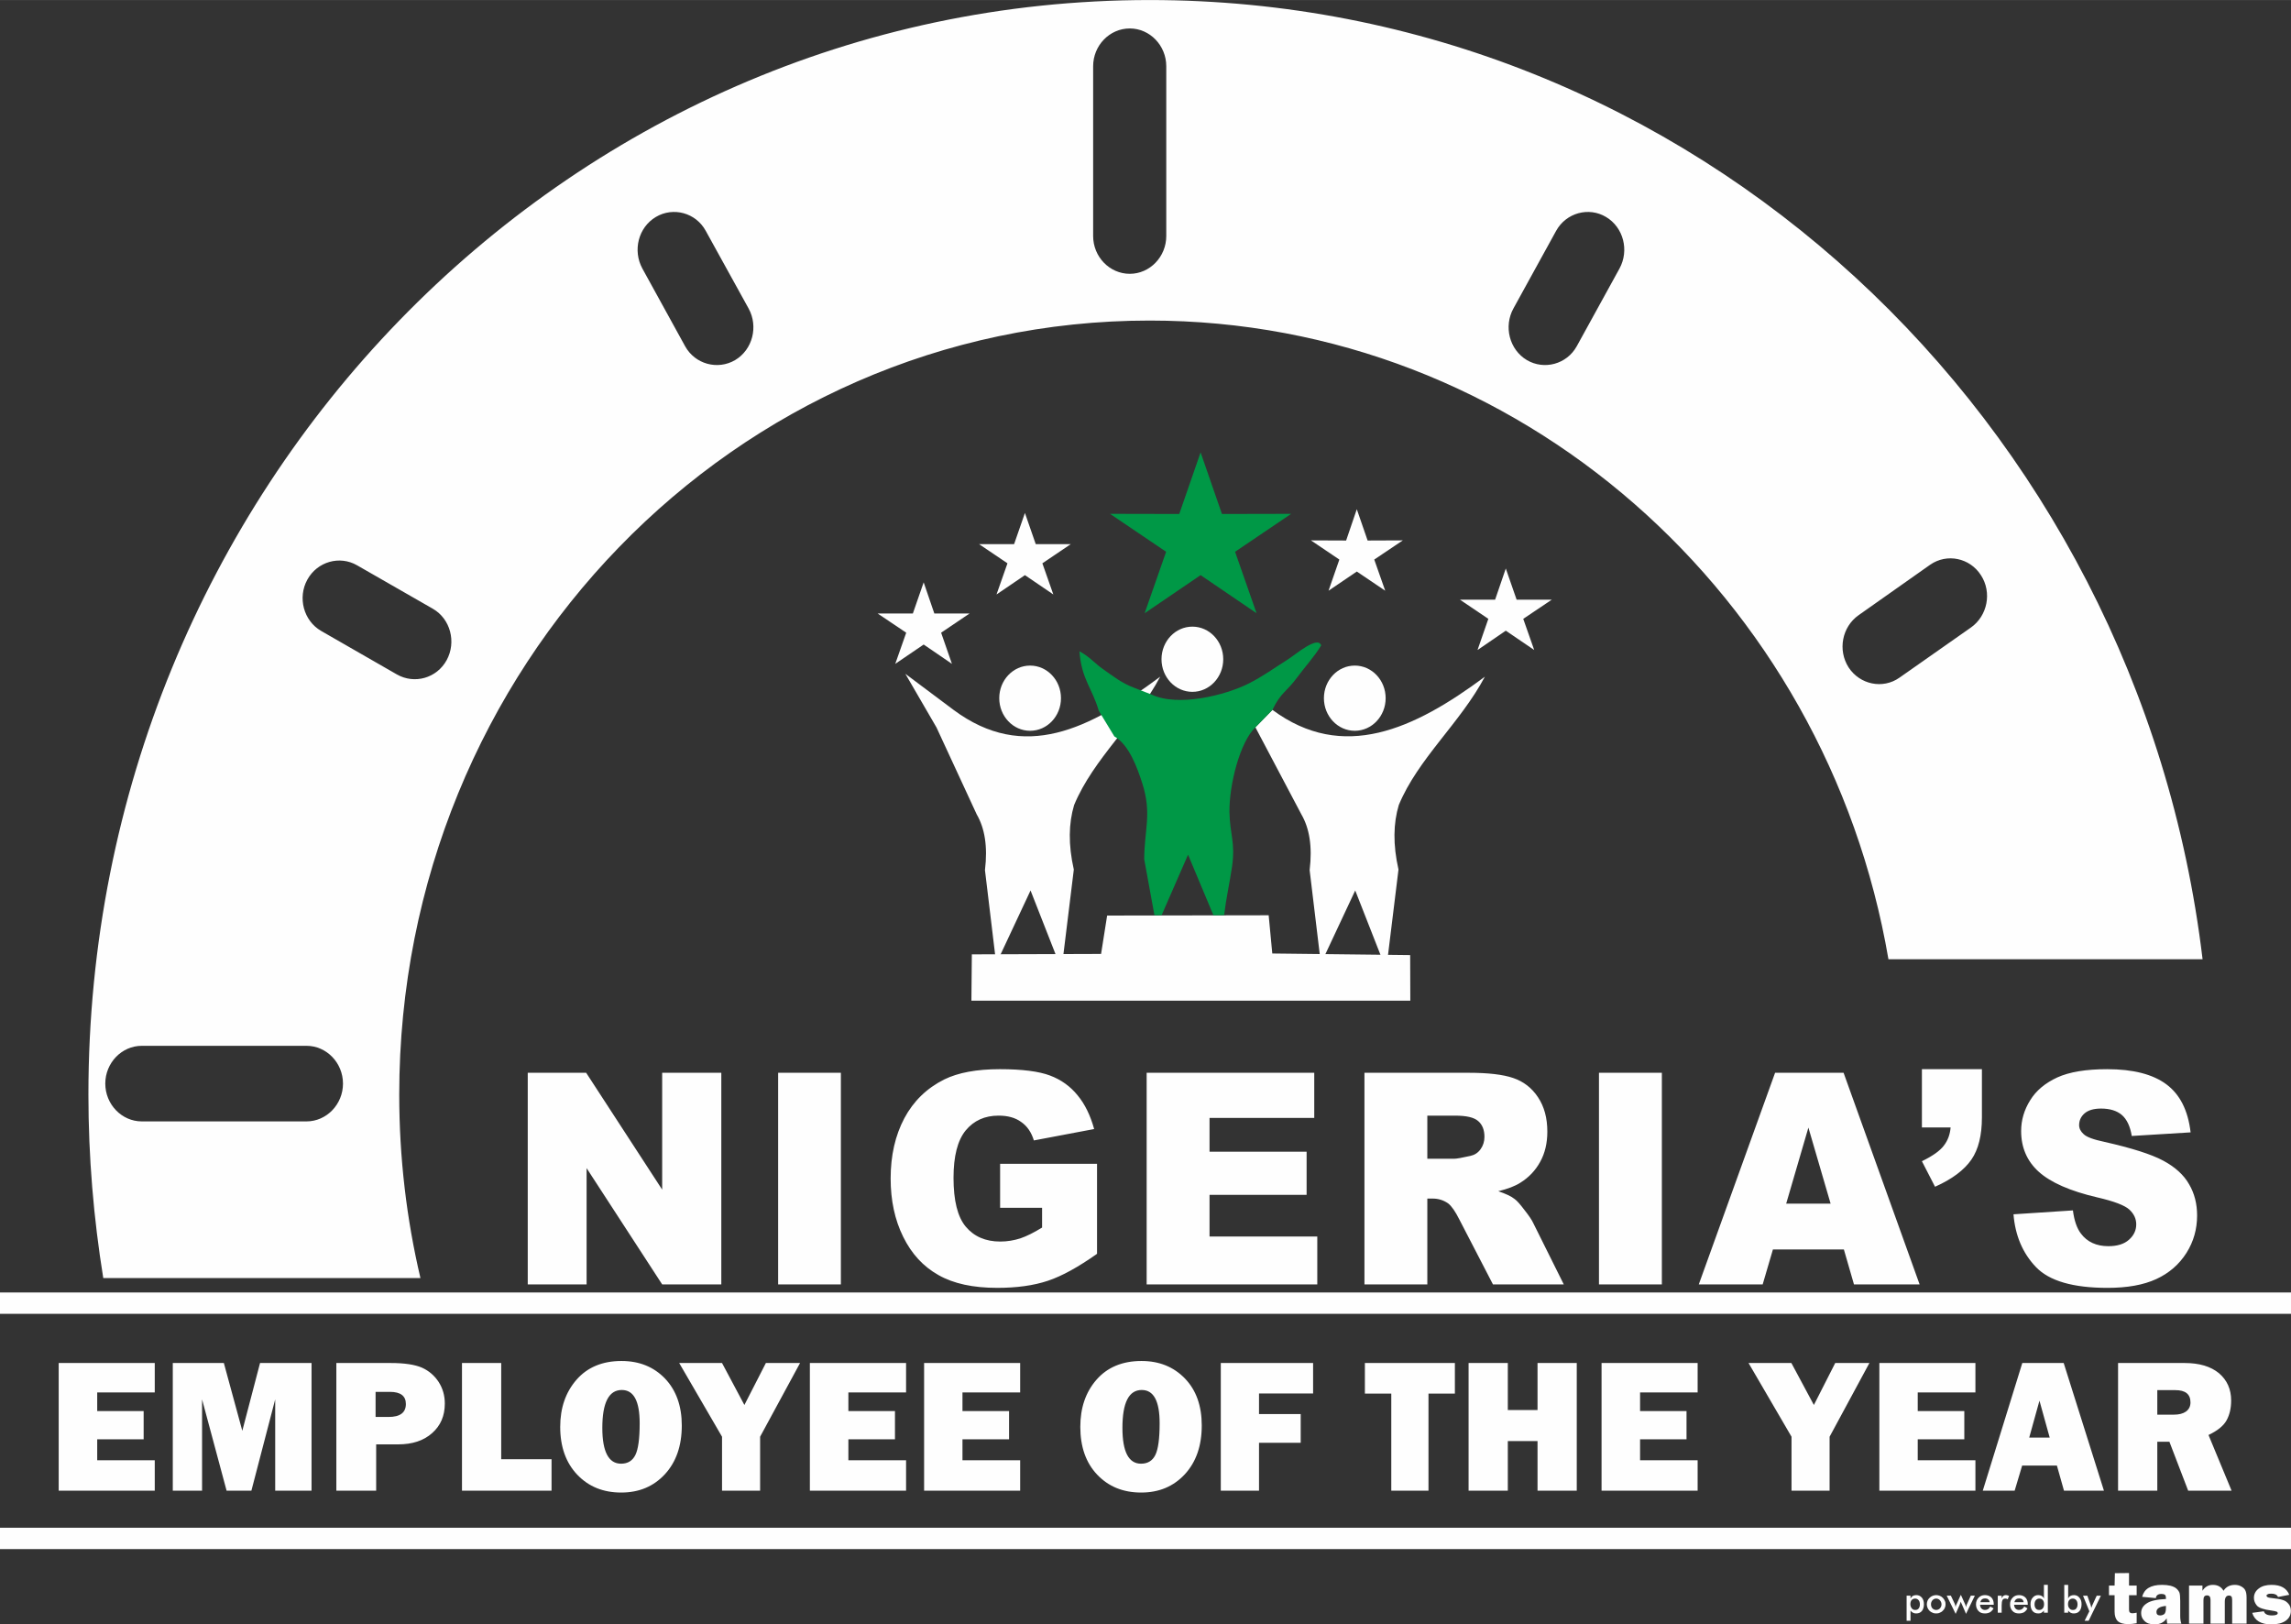 <?xml version="1.0" encoding="UTF-8"?>
<!DOCTYPE svg PUBLIC "-//W3C//DTD SVG 1.1//EN" "http://www.w3.org/Graphics/SVG/1.1/DTD/svg11.dtd">
<!-- Creator: CorelDRAW X7 -->
<svg xmlns="http://www.w3.org/2000/svg" xml:space="preserve" width="158.836mm" height="112.612mm" version="1.1" style="shape-rendering:geometricPrecision; text-rendering:geometricPrecision; image-rendering:optimizeQuality; fill-rule:evenodd; clip-rule:evenodd"
viewBox="0 0 15884 11261"
 xmlns:xlink="http://www.w3.org/1999/xlink">
 <rect x="0" y="0" width="15884" height="11261" fill="#333333" stroke="none"/>
 <defs>
  <style type="text/css">
   <![CDATA[
    .fil2 {fill:#FEFEFE}
    .fil0 {fill:#FEFEFE}
    .fil3 {fill:#009846}
    .fil1 {fill:#FEFEFE;fill-rule:nonzero}
   ]]>
  </style>
 </defs>
 <g id="Layer_x0020_1">
  <g id="_2234549668592">
   <path class="fil0" d="M7970 0c3755,0 6853,2902 7301,6650l-2178 0c-430,-2516 -2560,-4428 -5123,-4428 -2873,0 -5202,2402 -5202,5366 0,438 51,864 147,1272l-2199 0c-67,-414 -103,-839 -103,-1272 0,-4191 3294,-7588 7357,-7588zm-7240 7512l0 0c0,-144 114,-262 253,-262l1142 0c139,0 253,118 253,262l0 0c0,144 -114,262 -253,262l-1142 0c-139,0 -253,-118 -253,-262zm2367 -2936l0 0c68,-125 26,-286 -96,-356l-525 -301c-121,-70 -276,-26 -345,99l0 0c-69,125 -26,286 96,356l524 301c122,70 277,27 346,-99zm1450 -3072l0 0c121,-72 278,-29 346,96l297 538c69,125 28,286 -93,358l0 0c-121,71 -278,29 -347,-96l-296 -538c-69,-126 -28,-286 93,-358zm3286 -1307l0 0c139,0 253,118 253,262l0 1177c0,144 -114,262 -253,262l0 0c-140,0 -254,-118 -254,-262l0 -1177c0,-144 114,-262 254,-262zm3302 1307l0 0c-120,-72 -277,-29 -346,96l-296 538c-69,125 -28,286 93,358l0 0c120,71 277,29 346,-96l296 -538c69,-126 28,-286 -93,-358zm1682 3123l0 0c78,119 237,152 352,71l496 -348c115,-81 147,-244 69,-363l0 0c-77,-120 -236,-153 -352,-72l-495 349c-116,81 -147,243 -70,363z"/>
   <path class="fil1" d="M1073 10123l0 211 -666 0 0 -885 666 0 0 204 -399 0 0 129 322 0 0 196 -322 0 0 145 399 0zm1087 -674l0 885 -252 0 0 -633 -165 633 -172 0 -170 -633 0 633 -203 0 0 -885 354 0 128 470 123 -470 357 0zm448 564l0 321 -276 0 0 -885 378 0c94,0 166,11 215,32 49,22 87,55 116,99 29,45 43,95 43,150 0,85 -29,153 -88,205 -58,52 -137,78 -235,78l-153 0zm-4 -190l90 0c80,0 120,-30 120,-90 0,-56 -37,-84 -111,-84l-99 0 0 174zm1220 293l0 218 -621 0 0 -885 272 0 0 667 349 0zm483 231c-125,0 -226,-41 -305,-124 -78,-82 -118,-193 -118,-331 0,-132 38,-241 113,-327 75,-86 179,-130 312,-130 124,0 224,41 302,122 77,81 116,190 116,325 0,141 -39,253 -117,338 -79,85 -179,127 -303,127zm-1 -200c46,0 79,-20 99,-60 20,-40 30,-114 30,-220 0,-154 -41,-231 -124,-231 -90,0 -135,88 -135,263 0,165 44,248 130,248zm1241 -698l-277 511 0 374 -264 0 0 -374 -297 -511 297 0 155 291 149 -291 237 0zm735 674l0 211 -667 0 0 -885 667 0 0 204 -400 0 0 129 323 0 0 196 -323 0 0 145 400 0zm791 0l0 211 -666 0 0 -885 666 0 0 204 -400 0 0 129 323 0 0 196 -323 0 0 145 400 0zm839 224c-125,0 -226,-41 -305,-124 -78,-82 -117,-193 -117,-331 0,-132 37,-241 112,-327 75,-86 179,-130 312,-130 124,0 224,41 302,122 78,81 116,190 116,325 0,141 -39,253 -117,338 -79,85 -179,127 -303,127zm-1 -200c46,0 79,-20 99,-60 20,-40 30,-114 30,-220 0,-154 -41,-231 -124,-231 -90,0 -134,88 -134,263 0,165 43,248 129,248zm1107 -145l-289 0 0 332 -265 0 0 -885 640 0 0 211 -375 0 0 143 289 0 0 199zm886 -341l0 673 -258 0 0 -673 -183 0 0 -212 624 0 0 212 -183 0zm1028 -212l0 885 -272 0 0 -344 -206 0 0 344 -272 0 0 -885 272 0 0 326 206 0 0 -326 272 0zm838 674l0 211 -666 0 0 -885 666 0 0 204 -399 0 0 129 322 0 0 196 -322 0 0 145 399 0zm1191 -674l-276 511 0 374 -264 0 0 -374 -298 -511 297 0 156 291 148 -291 237 0zm735 674l0 211 -666 0 0 -885 666 0 0 204 -400 0 0 129 323 0 0 196 -323 0 0 145 400 0zm614 211l-49 -174 -241 0 -52 174 -221 0 274 -885 287 0 279 885 -277 0zm-241 -368l142 0 -71 -256 -71 256zm1403 368l-301 0 -130 -339 -84 0 0 339 -272 0 0 -885 462 0c102,0 181,24 238,71 56,48 84,111 84,189 0,52 -10,97 -31,136 -21,39 -63,73 -126,103l160 386zm-515 -527l116 0c34,0 62,-7 82,-21 21,-15 32,-36 32,-64 0,-57 -35,-85 -105,-85l-125 0 0 170z"/>
   <g>
    <polygon class="fil1" points="15884,9108 0,9108 0,8960 15884,8960 "/>
   </g>
   <g>
    <polygon class="fil1" points="15884,10739 0,10739 0,10591 15884,10591 "/>
   </g>
   <path class="fil1" d="M3659 7437l405 0 527 810 0 -810 410 0 0 1467 -410 0 -524 -806 0 806 -408 0 0 -1467zm1736 0l435 0 0 1467 -435 0 0 -1467zm1539 936l0 -305 672 0 0 624c-129,91 -242,154 -341,187 -99,33 -216,49 -351,49 -167,0 -303,-29 -408,-89 -105,-59 -186,-147 -244,-265 -58,-117 -87,-252 -87,-404 0,-160 32,-299 95,-418 63,-118 155,-208 277,-269 96,-47 224,-71 385,-71 155,0 271,15 348,44 77,29 141,75 191,137 51,61 89,140 115,234l-418 79c-17,-56 -46,-99 -88,-128 -41,-30 -93,-44 -157,-44 -95,0 -171,34 -228,103 -56,69 -84,178 -84,328 0,158 28,271 85,339 57,68 137,103 239,103 48,0 95,-8 139,-22 44,-15 94,-40 151,-75l0 -137 -291 0zm1016 -936l1162 0 0 313 -726 0 0 234 673 0 0 299 -673 0 0 289 747 0 0 332 -1183 0 0 -1467zm1510 1467l0 -1467 724 0c134,0 237,12 307,36 71,24 129,68 172,133 44,66 65,145 65,239 0,81 -17,151 -50,210 -33,60 -79,108 -137,144 -37,24 -88,43 -153,59 52,18 90,35 113,54 16,11 39,37 69,77 31,39 51,69 61,91l211 424 -491 0 -232 -448c-29,-58 -55,-95 -78,-113 -31,-22 -67,-34 -107,-34l-38 0 0 595 -436 0zm436 -871l184 0c19,0 58,-7 115,-20 28,-6 52,-21 70,-46 18,-25 27,-54 27,-86 0,-47 -14,-84 -43,-109 -29,-26 -82,-38 -162,-38l-191 0 0 299zm1190 -596l436 0 0 1467 -436 0 0 -1467zm1698 1225l-492 0 -71 242 -443 0 529 -1467 475 0 527 1467 -455 0 -70 -242zm-92 -318l-154 -527 -154 527 308 0zm633 -932l416 0 0 335c0,123 -24,221 -73,292 -50,72 -133,135 -252,188l-91 -177c74,-36 125,-72 152,-108 28,-36 43,-78 47,-126l-199 0 0 -404zm635 1006l412 -27c9,70 27,123 55,160 44,59 108,88 191,88 62,0 110,-15 143,-45 34,-30 50,-66 50,-106 0,-38 -15,-72 -47,-102 -32,-30 -106,-58 -222,-85 -190,-44 -325,-104 -407,-178 -81,-73 -122,-168 -122,-282 0,-76 21,-147 63,-214 41,-67 104,-119 188,-158 84,-38 199,-57 346,-57 179,0 316,35 410,105 94,70 150,180 168,333l-408 25c-11,-67 -34,-115 -68,-145 -35,-30 -83,-45 -145,-45 -50,0 -88,11 -114,33 -25,22 -38,49 -38,82 0,23 11,44 31,62 20,20 68,38 145,54 190,43 325,86 407,130 82,44 142,98 179,163 38,64 56,137 56,217 0,94 -24,181 -74,260 -50,79 -120,140 -209,181 -89,41 -202,61 -338,61 -239,0 -404,-48 -496,-144 -92,-96 -144,-218 -156,-366z"/>
   <path class="fil2" d="M9698 5581c134,-323 425,-567 597,-890 -492,366 -984,592 -1473,230l-118 121 319 604c55,95 77,221 57,386l78 649 238 -508 215 548 85 -693c-39,-173 -36,-320 2,-447z"/>
   <ellipse class="fil2" cx="9393" cy="4840" rx="214" ry="226"/>
   <polygon class="fil2" points="6738,6616 6735,6937 9778,6937 9777,6621 8821,6610 8796,6345 7676,6347 7634,6613 "/>
   <path class="fil2" d="M7447 5581c134,-323 425,-567 597,-890 -492,366 -944,593 -1433,230l-334 -250 216 372 279 603c55,95 77,221 57,386l78 649 238 -508 215 548 85 -693c-39,-173 -36,-320 2,-447z"/>
   <ellipse class="fil2" cx="7142" cy="4840" rx="214" ry="226"/>
   <ellipse class="fil2" cx="8267" cy="4570" rx="214" ry="226"/>
   <polygon class="fil2" points="10440,3941 10515,4157 10759,4157 10561,4290 10637,4506 10440,4372 10244,4506 10319,4290 10122,4157 10366,4157 "/>
   <polygon class="fil2" points="9407,3530 9482,3747 9726,3746 9528,3879 9604,4095 9407,3962 9211,4095 9286,3879 9089,3746 9333,3747 "/>
   <polygon class="fil3" points="8324,3136 8472,3563 8952,3562 8563,3825 8712,4251 8324,3987 7936,4251 8085,3825 7696,3562 8176,3563 "/>
   <polygon class="fil2" points="7106,3556 7181,3772 7424,3772 7227,3905 7303,4121 7106,3987 6909,4121 6985,3905 6788,3772 7031,3772 "/>
   <polygon class="fil2" points="6404,4037 6478,4253 6722,4253 6525,4386 6600,4602 6404,4468 6207,4602 6283,4386 6085,4253 6329,4253 "/>
   <path class="fil3" d="M7982 4814l-116 -45c-91,-34 -150,-83 -218,-130 -58,-40 -92,-86 -164,-124 15,196 87,251 134,412l108 178c101,57 158,214 194,326 67,210 14,322 13,525l71 389 50 -1 183 -419 176 420 74 -1c14,-116 39,-227 55,-336 24,-170 -15,-221 -18,-379 -2,-192 74,-487 180,-587l118 -121c58,-121 96,-122 173,-227 53,-72 118,-142 165,-220 -24,-70 -178,64 -232,98 -100,63 -171,116 -270,166 -161,81 -490,165 -676,76z"/>
   <path class="fil1" d="M13245 11121c0,12 4,22 10,29 6,8 14,11 24,11 10,0 18,-3 23,-10 6,-7 9,-16 9,-29 0,-12 -3,-22 -9,-29 -6,-7 -14,-11 -24,-11 -10,0 -18,4 -24,10 -6,7 -9,17 -9,29zm-26 115l0 -174 27 0 0 20c4,-8 9,-14 15,-18 7,-4 16,-6 25,-6 16,0 29,6 39,18 9,11 14,26 14,45 0,20 -5,36 -14,47 -10,12 -23,17 -40,17 -8,0 -15,-1 -22,-5 -6,-3 -12,-8 -17,-15l0 71 -27 0zm242 -114c0,-11 -4,-20 -11,-28 -7,-8 -16,-12 -26,-12 -10,0 -19,4 -26,12 -7,8 -10,17 -10,28 0,11 3,20 10,28 7,7 16,11 26,11 10,0 19,-4 26,-11 7,-8 11,-17 11,-28zm-102 0c0,-9 2,-17 5,-25 3,-8 8,-14 14,-20 6,-6 13,-11 21,-14 8,-3 16,-5 25,-5 9,0 17,2 25,5 8,3 15,8 21,14 6,6 11,13 14,21 4,7 5,15 5,24 0,8 -1,16 -5,24 -3,8 -7,14 -14,20 -6,7 -13,11 -21,14 -8,4 -16,5 -25,5 -9,0 -17,-1 -25,-5 -8,-3 -15,-7 -21,-13 -6,-7 -11,-13 -14,-21 -3,-8 -5,-16 -5,-24zm272 66l-27 -62c-3,-5 -4,-9 -6,-13 -1,-3 -2,-7 -3,-10 -2,5 -4,10 -5,13 -1,4 -3,7 -3,9l-28 63 -62 -126 29 0 27 57c1,3 2,6 3,10 1,4 2,9 3,14 0,-3 0,-6 1,-9 1,-3 2,-8 5,-12l29 -64 2 0 29 64c2,4 3,7 4,11 1,3 2,7 2,10 1,-4 1,-9 3,-13 1,-4 2,-7 4,-10l26 -58 28 0 -61 126zm192 -63l-95 0c1,11 4,20 10,26 6,6 14,10 24,10 9,0 16,-2 22,-6 5,-4 10,-9 15,-18l23 13c-7,12 -15,21 -25,27 -10,5 -21,8 -35,8 -19,0 -34,-5 -45,-17 -11,-12 -17,-27 -17,-46 0,-19 6,-34 18,-46 11,-12 26,-18 44,-18 19,0 34,6 45,17 10,10 16,26 16,45l0 5zm-28 -18c-1,-8 -5,-15 -10,-19 -5,-5 -13,-7 -22,-7 -9,0 -16,2 -22,7 -5,4 -9,11 -11,19l65 0zm83 -26c3,-8 7,-13 11,-17 5,-4 11,-6 18,-6 4,0 8,1 12,2 3,1 7,2 10,4l-9 23c-3,-2 -5,-3 -8,-4 -3,-1 -6,-1 -9,-1 -9,0 -15,3 -19,10 -4,8 -6,20 -6,37l0 51 -27 0 0 -118 27 0 0 19zm181 44l-95 0c1,11 4,20 10,26 6,6 14,10 24,10 8,0 16,-2 21,-6 6,-4 11,-9 16,-18l22 13c-6,12 -15,21 -24,27 -10,5 -22,8 -35,8 -19,0 -34,-5 -45,-17 -11,-12 -17,-27 -17,-46 0,-19 6,-34 18,-46 11,-12 26,-18 44,-18 19,0 34,6 45,17 10,10 16,26 16,45l0 5zm-28 -18c-2,-8 -5,-15 -10,-19 -6,-5 -13,-7 -22,-7 -9,0 -16,2 -22,7 -5,4 -9,11 -11,19l65 0zm141 14c0,-12 -3,-22 -9,-29 -6,-6 -14,-10 -24,-10 -10,0 -18,4 -24,11 -6,7 -9,17 -9,29 0,13 3,22 9,29 5,7 13,10 24,10 10,0 17,-3 24,-11 6,-7 9,-17 9,-29zm-1 -134l27 0 0 193 -27 0 0 -15c-5,7 -11,12 -17,15 -6,4 -14,5 -22,5 -17,0 -30,-5 -40,-17 -9,-11 -14,-27 -14,-47 0,-19 5,-34 15,-45 10,-12 22,-18 38,-18 10,0 18,2 25,6 7,4 12,10 15,18l0 -95zm167 134c0,12 3,22 10,29 6,8 14,11 24,11 10,0 18,-3 23,-10 6,-7 9,-16 9,-29 0,-12 -3,-22 -9,-29 -6,-7 -14,-11 -24,-11 -10,0 -18,4 -24,10 -6,7 -9,17 -9,29zm1 -134l0 95c3,-8 8,-14 15,-18 7,-4 16,-6 25,-6 16,0 29,6 38,18 10,11 15,26 15,45 0,20 -5,36 -14,47 -10,12 -23,17 -40,17 -8,0 -15,-1 -22,-5 -6,-3 -12,-8 -17,-15l0 15 -27 0 0 -193 27 0zm142 249l-28 0 33 -66 -44 -108 30 0 22 62c1,3 2,7 3,11 1,4 2,8 2,12 2,-4 4,-11 8,-20l1 -2 29 -63 29 0 -85 174z"/>
   <path class="fil1" d="M14814 10992l0 67 -53 0 0 97c0,14 3,22 8,24 4,3 10,4 15,4 8,0 18,-2 30,-4l0 73c-21,4 -41,6 -60,6 -32,0 -56,-7 -71,-20 -14,-14 -22,-36 -22,-66l0 -31 0 -83 -39 0 0 -67 39 0 2 -86 98 -1 0 87 53 0zm310 264l-98 0c-2,-11 -4,-24 -4,-37 -18,28 -46,42 -84,42 -31,0 -55,-8 -70,-24 -16,-15 -23,-34 -23,-54 0,-28 12,-50 38,-67 25,-18 70,-28 134,-31l0 -6c0,-12 -3,-20 -8,-24 -5,-3 -13,-5 -23,-5 -23,0 -37,9 -39,29l-95 -9c14,-55 59,-83 138,-83 21,0 40,2 58,6 18,5 32,11 42,20 10,9 17,19 21,29 3,10 5,29 5,57l0 106c0,20 3,37 8,51zm-107 -123c-44,4 -66,19 -66,42 0,16 9,24 26,24 11,0 21,-4 29,-10 7,-7 11,-21 11,-43l0 -13zm559 123l-100 0 0 -165c0,-11 -2,-19 -5,-23 -3,-4 -9,-7 -17,-7 -19,0 -29,14 -29,43l0 152 -99 0 0 -165c0,-21 -8,-31 -24,-31 -17,0 -25,10 -25,31l0 165 -100 0 0 -264 93 0 0 36c17,-27 41,-41 72,-41 34,0 59,14 74,41 17,-27 44,-41 79,-41 17,0 32,4 44,11 13,7 23,16 28,27 6,11 9,28 9,52l0 179zm39 -75l81 -11c5,19 24,29 56,29 27,0 40,-6 40,-16 0,-4 -2,-8 -7,-10 -6,-3 -18,-5 -37,-8 -54,-7 -88,-19 -101,-35 -13,-16 -20,-33 -20,-53 0,-26 11,-48 34,-65 22,-17 52,-25 88,-25 64,0 105,23 123,69l-78 15c-7,-16 -23,-23 -46,-23 -11,0 -20,1 -25,4 -6,3 -9,6 -9,9 0,9 9,14 25,16 44,5 73,9 88,15 16,4 29,14 40,27 11,13 16,29 16,48 0,29 -12,52 -36,69 -24,17 -57,25 -100,25 -71,0 -115,-26 -132,-80z"/>
  </g>
 </g>
</svg>
